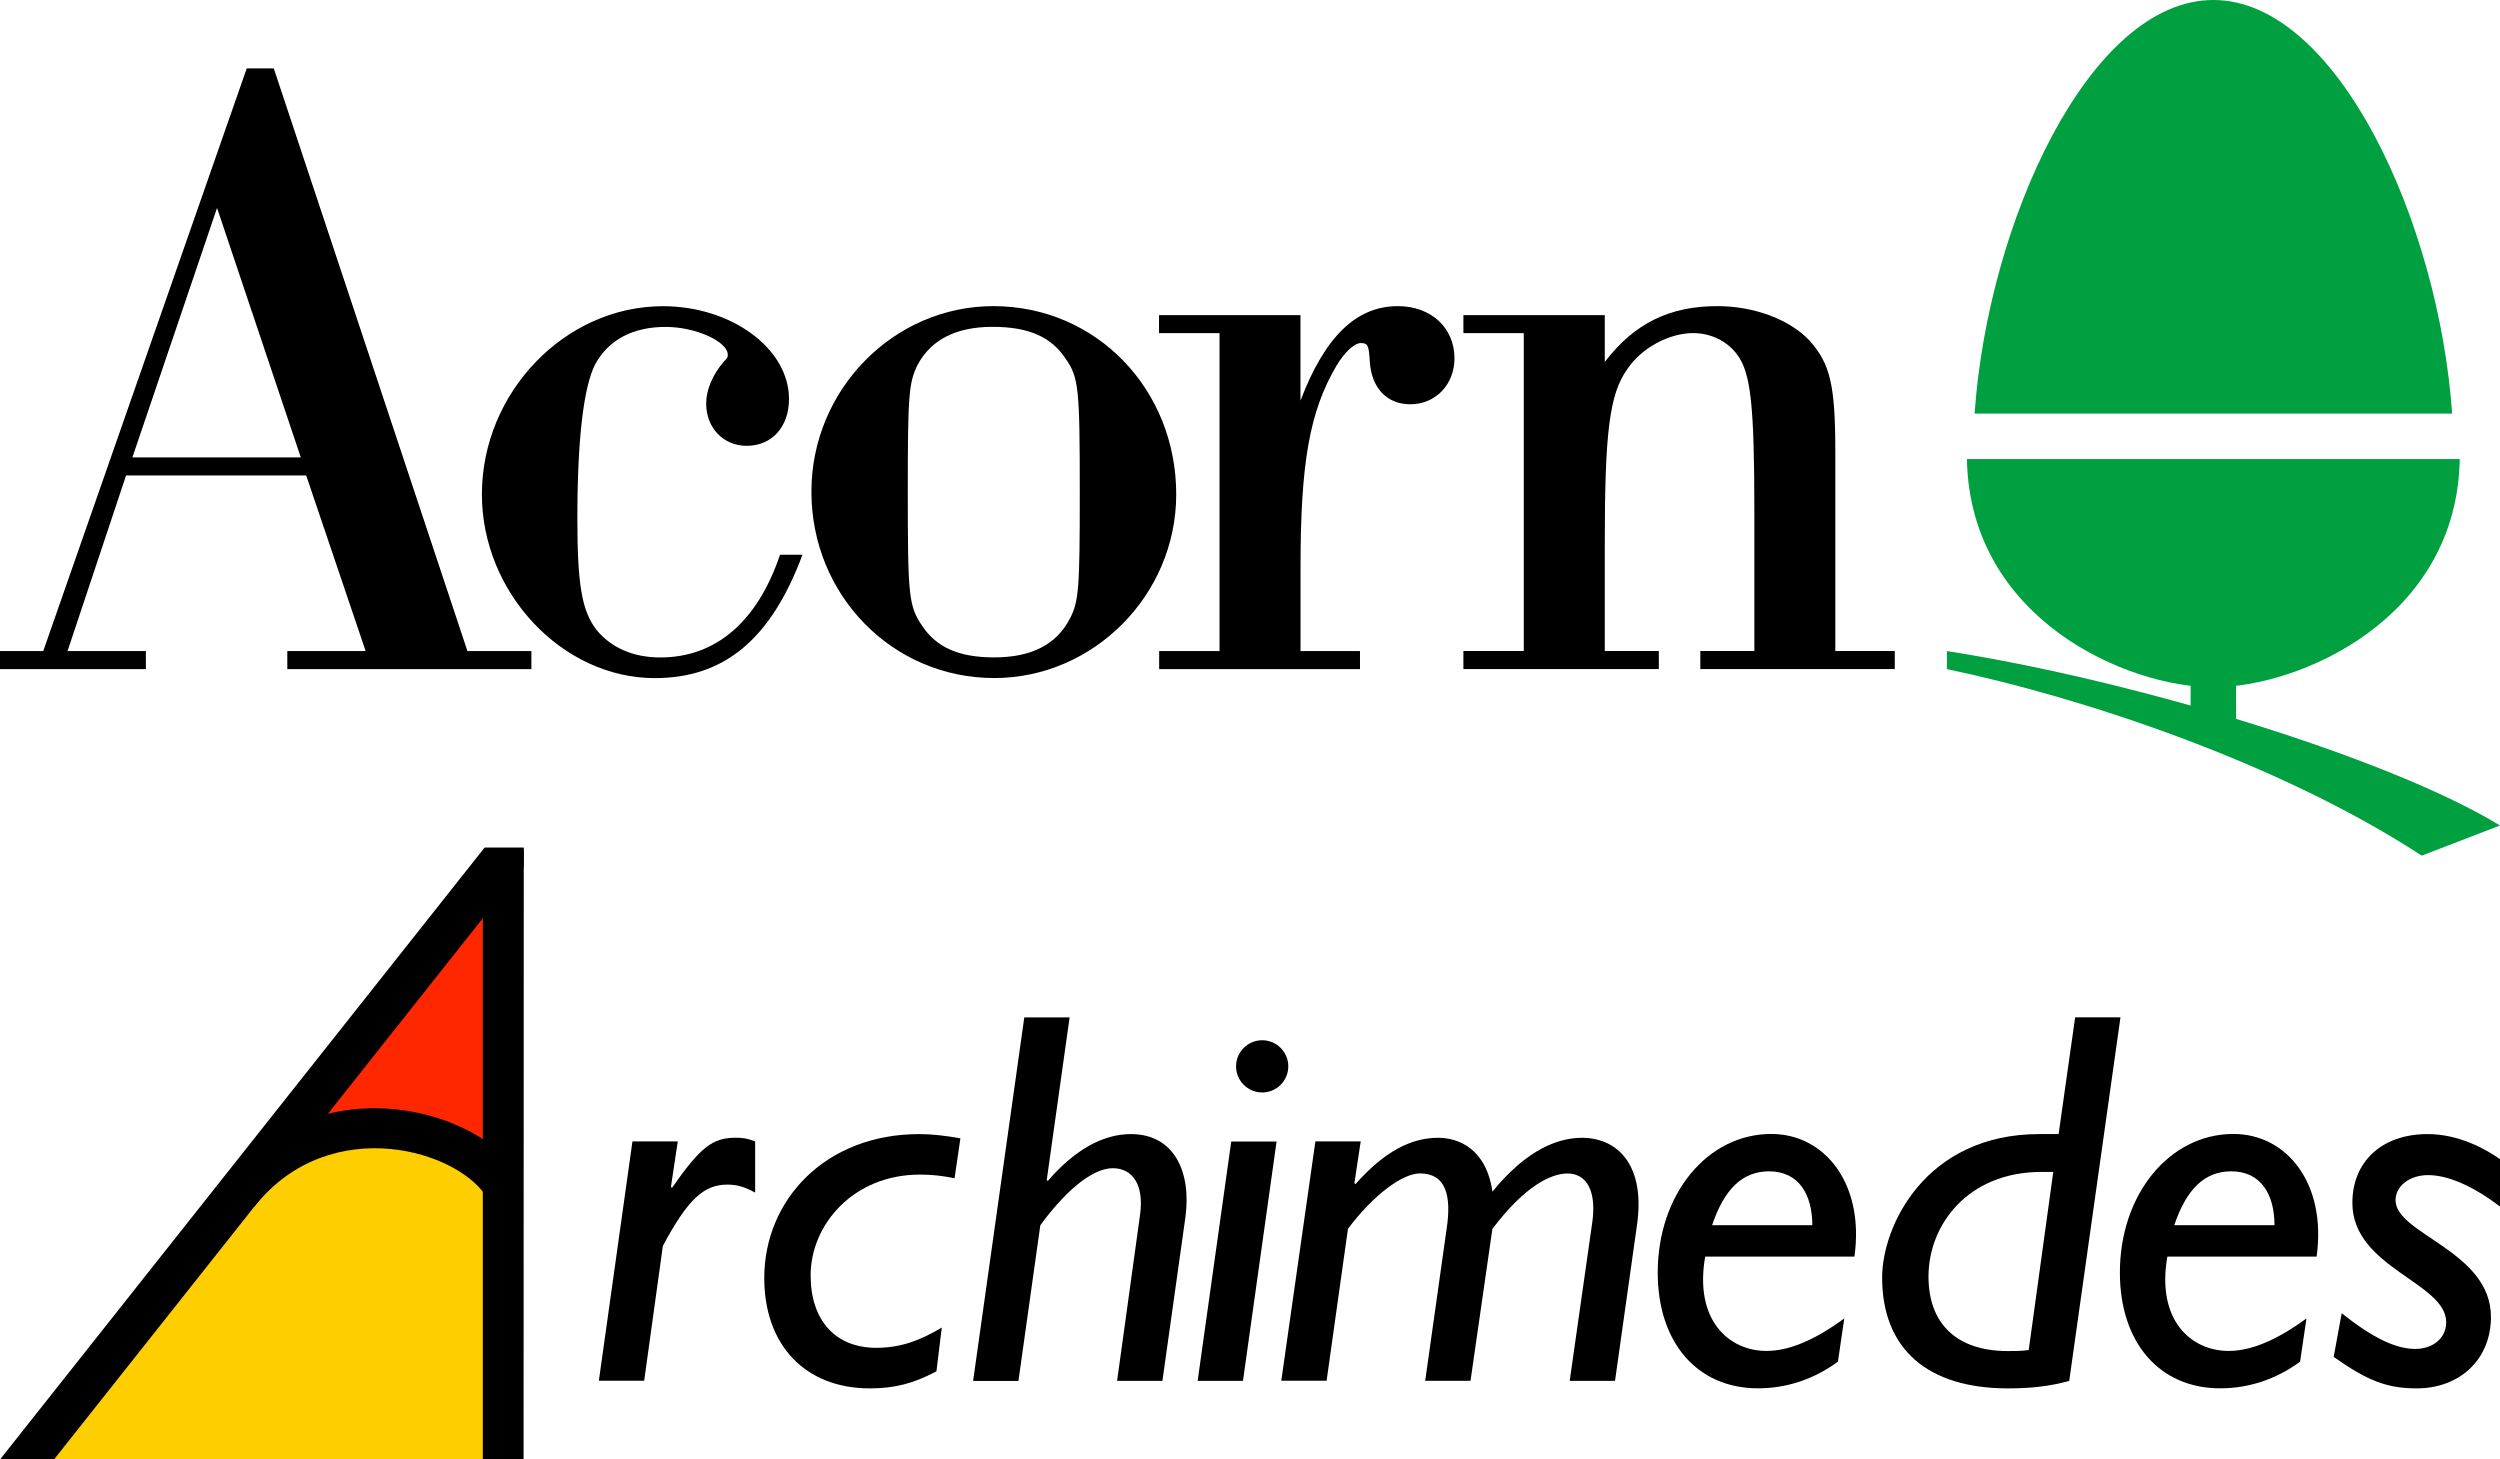 <?xml version="1.0" encoding="utf-8"?>
<!-- Generator: Adobe Illustrator 26.2.1, SVG Export Plug-In . SVG Version: 6.00 Build 0)  -->
<svg version="1.1" id="Layer_1" xmlns="http://www.w3.org/2000/svg" xmlns:xlink="http://www.w3.org/1999/xlink" x="0px" y="0px"
	 viewBox="0 0 3839 2241.2" style="enable-background:new 0 0 3839 2241.2;" xml:space="preserve">
<style type="text/css">
	.st0{fill:#00A041;}
	.st1{fill:#FFFFFF;}
	.st2{fill:#FFCE00;}
	.st3{fill:#FF2700;}
	.st4{fill:#009AE0;}
</style>
<g>
	<g>
		<path class="st0" d="M3765.5,635.1C3745.1,341.8,3589.1,0,3398.8,0v0c-190.3,0-346.3,341.8-366.6,635.1H3765.5z"/>
		<path class="st0" d="M3020.4,704.9c4.4,246.2,246.4,350.4,378.4,350.4s374.1-104.2,378.4-350.4H3020.4z"/>
		
			<rect x="3345.6" y="1046.9" transform="matrix(-1.836970e-16 1 -1 -1.836970e-16 4480.59 -2317.06)" class="st0" width="106.5" height="69.8"/>
		<path class="st0" d="M2989.7,999.8l0,27.7c201.7,42,506.9,141.4,729.1,286.4l120.2-46.3C3671.2,1165.2,3283,1045.6,2989.7,999.8z"
			/>
		<g>
			<g>
				<path d="M193.6,730.1l-89.9,269.7H224v27.7H0v-27.7h66.4L378.9,105h41.5l297.4,894.8H816v27.7H441.2v-27.7h120.3l-91.3-269.7
					H193.6z M333.3,319.3l-130,383.1h258.6L333.3,319.3z"/>
				<path d="M1232.3,851.8c-48.4,130-120.3,189.5-226.8,189.5c-142.5,0-265.5-131.4-265.5-282.1c0-156.3,127.2-289,278-289
					c105.1,0,193.6,65,193.6,142.5c0,42.9-26.3,71.9-65,71.9c-36,0-62.2-27.7-62.2-65c0-20.7,9.7-44.3,27.7-65
					c4.1-4.1,5.5-5.5,5.5-9.7c0-20.7-49.8-42.9-95.4-42.9c-49.8,0-87.1,19.4-107.9,56.7c-18,34.6-27.7,114.8-27.7,237.9
					c0,101,6.9,141.1,29,170.1c22.1,27.7,56.7,42.9,98.2,42.9c85.8,0,149.4-55.3,184-157.7H1232.3z"/>
				<path d="M1806.2,759.1c0,154.9-127.2,282.1-279.4,282.1C1370.5,1041.3,1246,914,1246,755c0-156.3,125.9-284.9,279.4-284.9
					C1683.1,470.1,1806.2,597.3,1806.2,759.1z M1409.2,560c-13.8,27.7-15.2,47-15.2,195c0,160.4,1.4,175.6,22.1,206.1
					c22.1,33.2,56.7,48.4,110.6,48.4c56.7,0,95.4-19.4,116.2-59.5c13.8-26.3,15.2-47,15.2-192.2c0-161.8-1.4-178.4-22.1-207.5
					c-22.1-33.2-56.7-48.4-112-48.4C1468.7,501.9,1430,521.3,1409.2,560z"/>
				<path d="M1872.5,511.6h-92.7v-27.7H1997v131.4c37.3-98.2,85.7-145.2,149.4-145.2c51.2,0,87.1,33.2,87.1,80.2
					c0,40.1-29,70.5-67.8,70.5c-35.9,0-59.5-24.9-62.2-65c-1.4-24.9-2.8-29-13.8-29c-9.7,0-24.9,13.8-37.3,34.6
					c-41.5,70.5-55.3,149.4-55.3,309.8v128.6h91.3v27.7h-308.4v-27.7h92.7V511.6z"/>
				<path d="M2339.9,511.6h-92.7v-27.7h217.1v71.9c45.6-59.5,99.6-85.7,172.9-85.7c56.7,0,112,20.7,142.4,53.9
					c30.4,34.6,38.7,66.4,38.7,168.7v307h91.3v27.7H2611v-27.7h83v-213c0-164.6-5.5-214.4-26.3-242c-15.2-20.7-40.1-33.2-67.8-33.2
					c-36,0-78.8,22.1-101,55.3c-27.7,38.7-34.6,98.2-34.6,268.3v164.6h83v27.7h-300.1v-27.7h92.7V511.6z"/>
			</g>
		</g>
	</g>
	<g>
		<polygon class="st2" points="765.3,2241.2 776.2,1821.8 616.5,1727 422,1769 36.5,2241.2 		"/>
		<g>
			<g>
				<g>
					<path d="M1030.3,1822.5l1.6,1.6c43.4-62.2,62.2-77,97.4-77c10.6,0,18,0.8,30.3,5.7v78.6c-16.4-9-27.8-12.3-42.6-12.3
						c-36,0-60.6,22.1-99.1,94.1l-28.7,207.1h-69.6l51.6-367.6h69.6L1030.3,1822.5z"/>
					<path d="M1438,2105.8c-35.2,18.8-64.7,26.2-102.3,26.2c-99.1,0-162.1-66.3-162.1-169.5c0-119.5,93.3-221,238.2-221
						c18.8,0,40.1,2.4,63,6.5l-9,61.4c-18.8-4.1-36-5.7-53.2-5.7c-102.3,0-167.8,77-167.8,154.7c0,69.6,38.5,111.3,100.7,111.3
						c36.8,0,66.3-10.6,100.7-31.1L1438,2105.8z"/>
					<path d="M1607.4,1811.9l1.6,1.6c40.9-47.5,84.3-72,127.7-72c66.3,0,93.3,58.1,83.5,128.5l-35.2,250.5h-69.6l35.2-254.6
						c6.6-46.7-11.5-72-41.8-72c-33.6,0-76.1,39.3-111.3,87.6l-33.6,239.1h-69.6l78.6-558.3h69.6L1607.4,1811.9z"/>
					<path d="M1908.7,2120.5h-69.6l51.6-367.6h69.6L1908.7,2120.5z M1978.3,1637.5c0,22.1-18,40.1-40.1,40.1s-40.1-18-40.1-40.1
						c0-22.1,18-40.1,40.1-40.1S1978.3,1615.4,1978.3,1637.5z"/>
					<path d="M2079.8,1816.8l1.6,1.6c45-50.8,86-71.2,126.9-71.2c30.3,0,73.7,15.6,83.5,82.7c53.2-65.5,101.5-82.7,137.5-82.7
						c53.2,0,98.2,40.1,84.3,135.1l-33.6,238.2h-69.6l34.4-241.5c7.4-48.3-7.4-77-37.7-77c-24.6,0-64.7,18-115.4,85.1l-33.6,233.3
						h-69.6l32.8-232.5c8.2-53.2-1.6-86-40.9-86c-27,0-72,33.6-110.5,85.1l-32.8,233.3h-69.6l52.4-367.6h69.6L2079.8,1816.8z"/>
					<path d="M2822.3,2091c-36.9,27-78.6,40.9-122.8,40.9c-93.3,0-153.9-70.4-153.9-177.7c0-120.3,76.1-212.9,174.4-212.9
						c81.9,0,143.3,76.1,127.7,188.3h-229.2c-17.2,98.2,36.8,144.9,94.1,144.9c34.4,0,73.7-16.4,119.5-49.9L2822.3,2091z
						 M2783,1881.4c0-46.7-20.5-82.7-66.3-82.7c-40.9,0-68.8,27-87.6,82.7H2783z"/>
					<path d="M3177.5,2120.5c-29.5,8.2-58.1,11.5-94.1,11.5c-123.6,0-193.2-60.6-193.2-170.3c0-78.6,66.3-220.2,241.5-220.2h29.5
						l25.4-179.3h69.6L3177.5,2120.5z M3153,1799.6h-18c-113.8,0-173.6,81.9-173.6,160.5c0,72.9,43.4,114.6,122,114.6
						c10.7,0,20.5,0,31.9-1.6L3153,1799.6z"/>
					<path d="M3532,2091c-36.8,27-78.6,40.9-122.8,40.9c-93.3,0-153.9-70.4-153.9-177.7c0-120.3,76.1-212.9,174.4-212.9
						c81.9,0,143.3,76.1,127.7,188.3h-229.2c-17.2,98.2,36.8,144.9,94.1,144.9c34.4,0,73.7-16.4,119.5-49.9L3532,2091z
						 M3492.7,1881.4c0-46.7-20.5-82.7-66.3-82.7c-40.9,0-68.8,27-87.6,82.7H3492.7z"/>
					<path d="M3839,1852.8c-41.8-31.9-80.2-48.3-110.5-48.3c-28.7,0-49.9,17.2-49.9,38.5c0,52.4,146.5,77.8,146.5,179.3
						c0,66.3-49.1,109.7-113.8,109.7c-45.8,0-75.3-11.5-127.7-48.3l12.3-67.1c48.3,38.5,83.5,54.8,113,54.8
						c27.8,0,47.5-17.2,47.5-40.9c0-61.4-144.1-83.5-144.1-183.4c0-63,45-105.6,115.4-105.6c38.5,0,77,14.7,111.3,38.5V1852.8z"/>
				</g>
				<polygon class="st3" points="417.1,1751.5 543.5,1561.5 770.8,1329.3 776.2,1821.8 589.1,1717.6 				"/>
				<path d="M391.1,1852.2c117-146.3,318.9-84.8,358.9-9.3c0,0,44.1-45.7,37.5-53.7c-43.2-51.9-126.9-87.4-212-87.4
					c-92.1,0-174.7,39.8-232.4,112l-82.6,103.3L391.1,1852.2z"/>
			</g>
		</g>
		<g>
			<polygon points="744.2,1301.5 0,2241.2 82.9,2241.2 804.3,1330.7 804.3,1301.5 			"/>
		</g>
		<polygon points="804,2241.2 804.3,1304.2 741.4,1311.9 741.4,2241.2 		"/>
	</g>
</g>
</svg>
